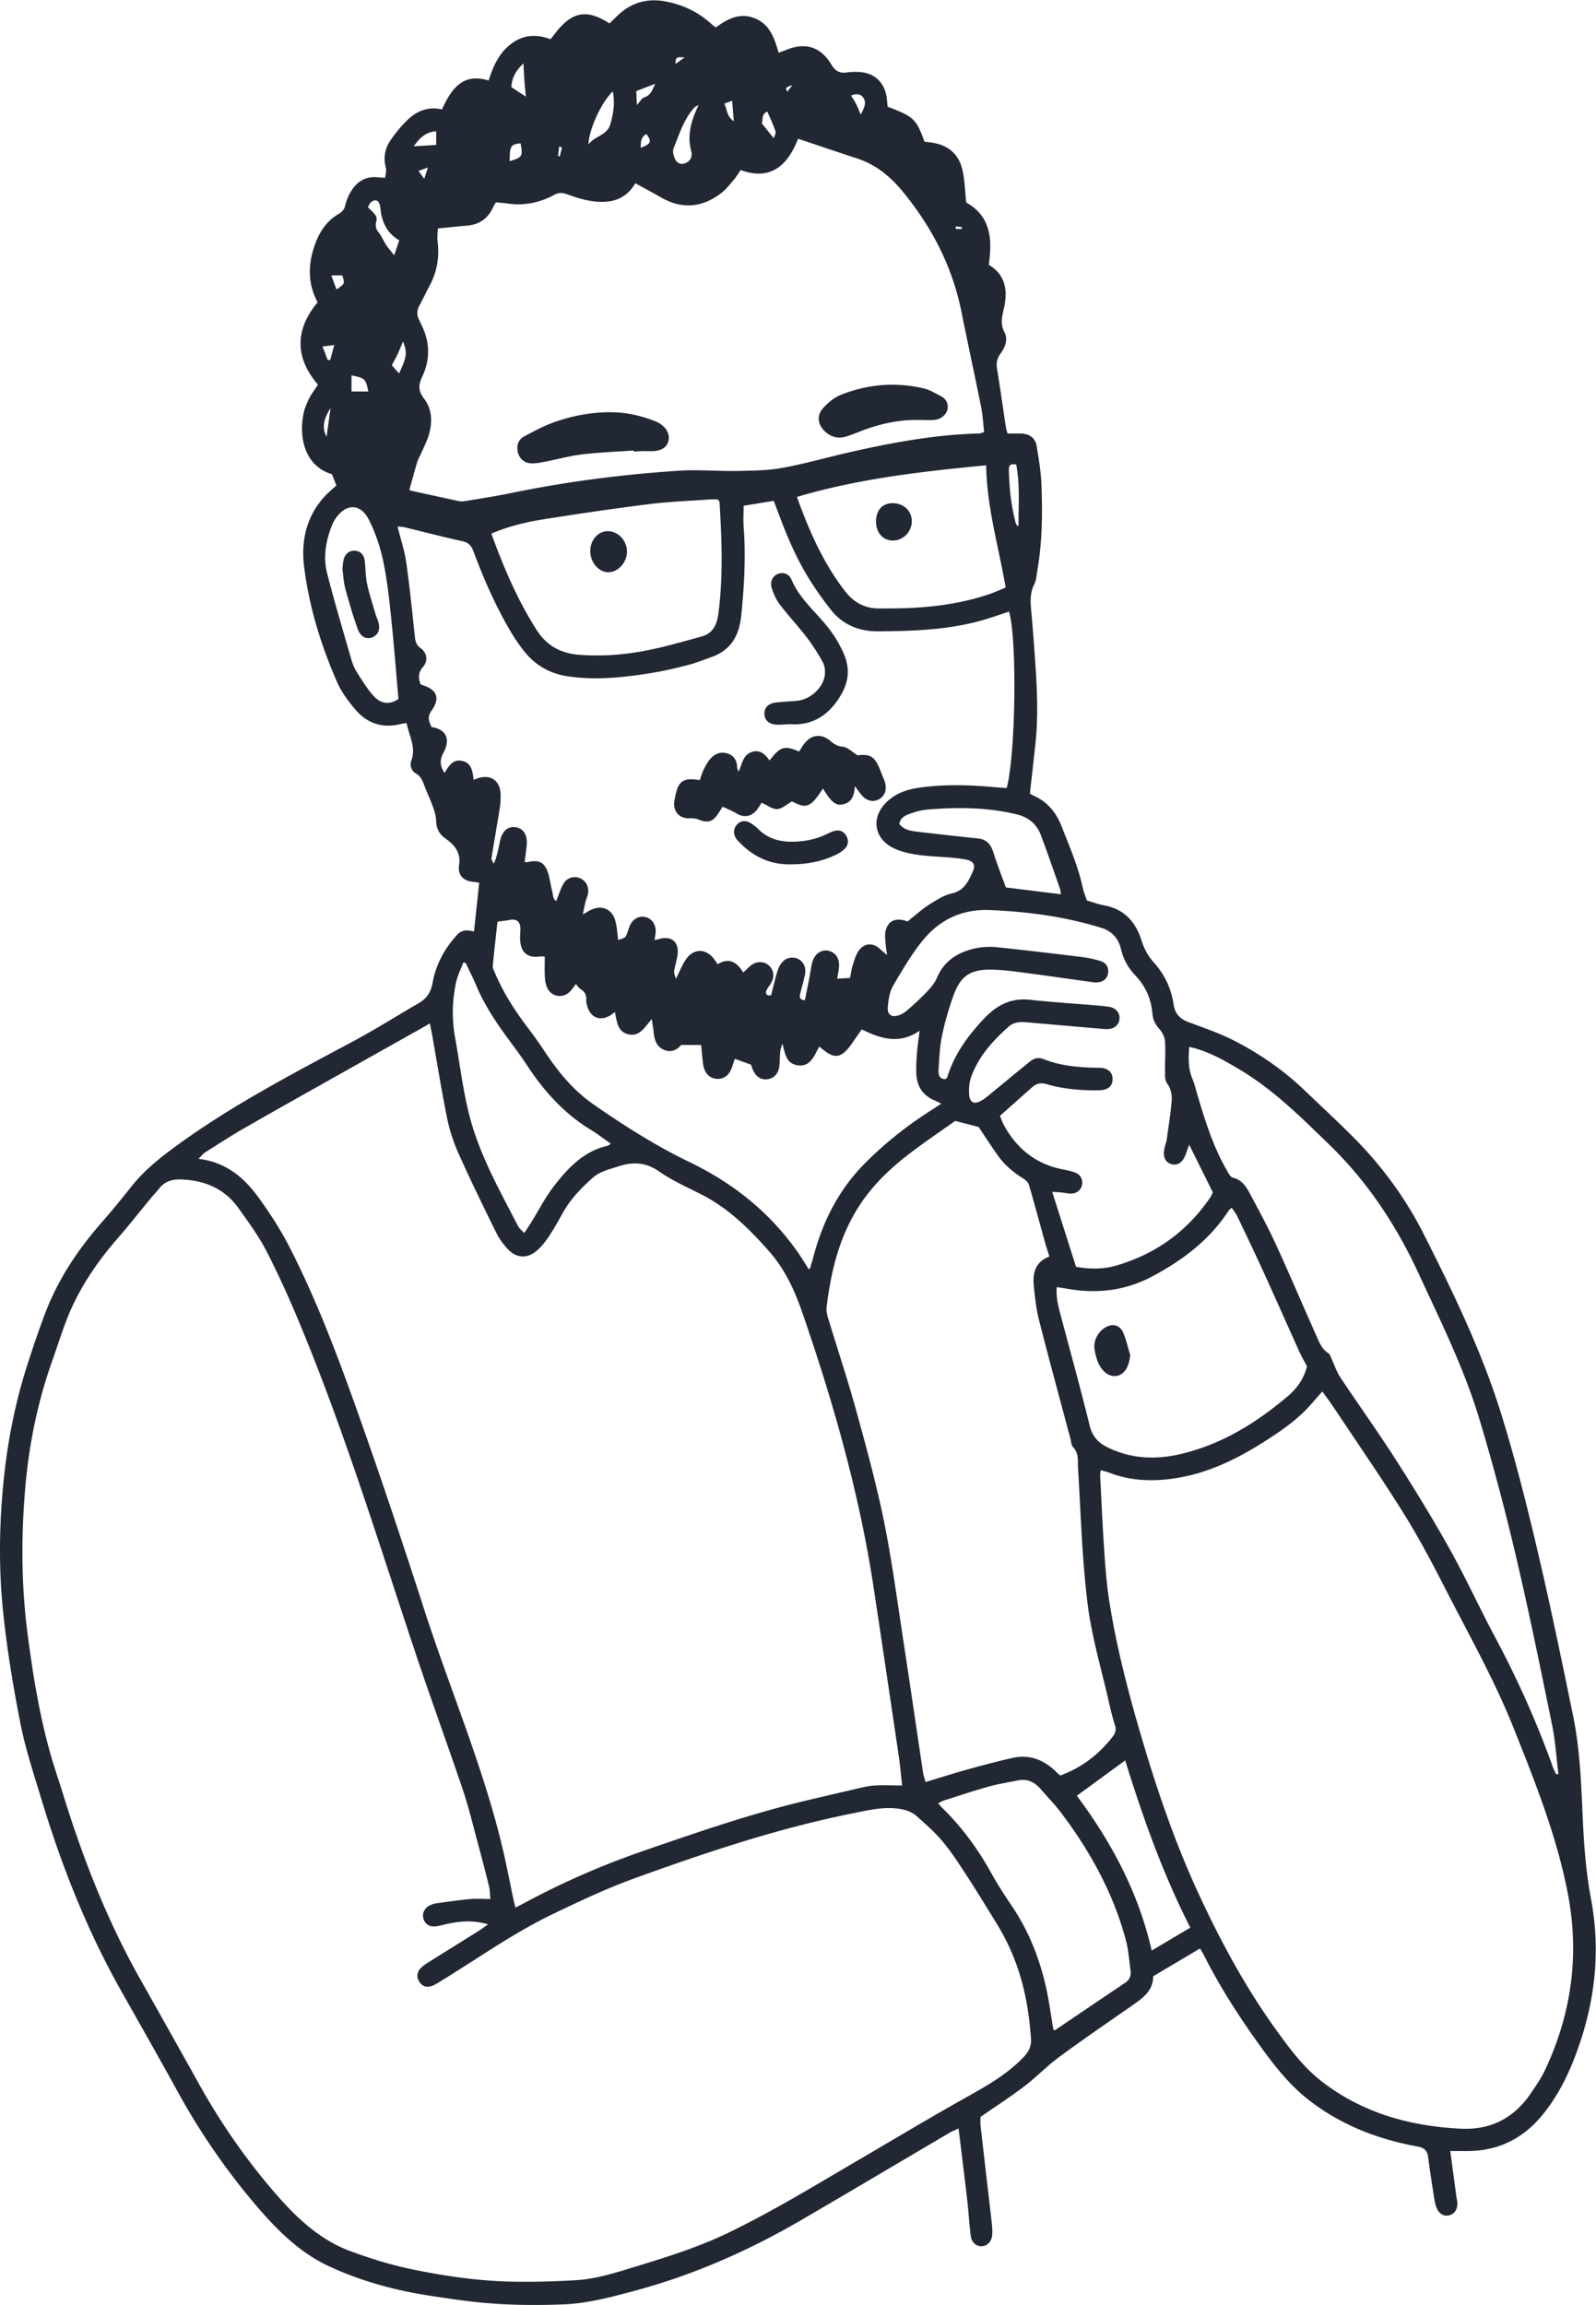 <svg width="390" height="563" viewBox="0 0 390 563" xmlns="http://www.w3.org/2000/svg"><path d="M233.555 55.309c-.008.205-.016.41-.022.616h1.48l.02-.466-1.478-.15zm-39.893-34.56c-1.78.657-1.78.657-1.274 1.654l1.274-1.653zm-28.575-5.138l2.188-1.582c-1.37-.04-2.308-.427-2.188 1.582zm-27.745 20.404l-.7-.246-.278 2.356.414.075.564-2.185zm-33.67 7.65l.893-2.756-2.3.842 1.406 1.914zm52.902-7.542c2.58-1.105 2.709-1.43 1.404-3.382-1.402.72-1.412 1.994-1.404 3.382zm20.421-10.803c.727 1.372.48 3.023 2.313 4.302l-.404-5.024-1.909.722zM80.072 87.94l.61-.001.993-3.652-2.858.345 1.255 3.309zm.703 11.755c-1.846 2.749-2.067 4.926-.971 7l.97-7zm.182-32.418l1.273 3.43c2.07-1.419 2.07-1.419 1.399-3.43h-2.672zm129.38-39.283c.804-1.623 1.47-2.793.661-4.07-.687-1.086-1.759-1.059-3.043-.59.48.784.873 1.346 1.185 1.953.353.69.634 1.421 1.196 2.707zm-54.858-5.755l.152 3.415c.747-.812 1.165-1.667 1.782-1.862 1.781-.562 2.06-2.116 2.706-3.327l-4.64 1.774zm-30.914 17.125c3.078-.926 3.235-1.184 2.641-4.349-2.388.204-2.702.722-2.64 4.35zm64.507-5.597c.132-.494.58-1.215.414-1.725-.526-1.616-1.28-3.153-1.973-4.784-1.604.688-1.005 2.19-1.365 2.869l2.924 3.64zm-87.96 1.965l5.48-.331v-3.333c-2.52.145-3.993 1.556-5.48 3.664zm-11.11 59.896c-.674-3.154-.756-3.23-4.107-3.955v3.955h4.108zm7.512-4.422c1.917-4.107 2.026-4.956.976-7.811-.483 1.134-.859 2.1-1.3 3.032-.445.94-.954 1.849-1.445 2.789l1.769 1.99zM128.493 23.6c-.144-1.602-.271-2.823-.36-4.048-.089-1.241-.14-2.486-.226-4.066-1.939 1.809-2.811 3.614-2.956 5.786l3.542 2.328zm119.823 89.875c-1.351-.289-1.825.148-1.794 1.34.113 4.347.548 8.645 1.657 12.853.08.31.308.578.468.866l.25-.25c-.072-4.828.404-9.776-.581-14.81zM89.88 50.6c2.047 1.952 2.369 2.263 2.044 3.63-.264 1.114-.007 1.783.652 2.607.703.879 1.123 1.99 1.745 2.946.49.752 1.101 1.423 2.005 2.57l1.24-3.662c-2.577-1.47-3.81-3.642-4.385-6.256-.171-.778-.163-1.602-.369-2.368-.323-1.208-1.182-1.48-2.142-.69-.316.26-.475.72-.79 1.223zm59.861-28.277c-2.828 2.7-5.86 9.355-5.944 12.98 1.578-2.211 4.63-2.134 5.413-5.169.646-2.5 1.12-4.887.531-7.811zm20.942 3.325c-.56.331-.807.41-.962.578-2.627 2.849-3.715 6.54-5.139 10.039-.207.508-.067 1.236.085 1.815.386 1.462 1.304 2.148 2.37 1.904 1.491-.342 2.29-1.572 1.875-3.09-.784-2.861-.4-5.619.564-8.338.311-.876.71-1.72 1.207-2.908zm88.571 192.784c-.107-.606-.125-1.051-.265-1.45-1.527-4.338-3.018-8.692-4.636-12.996-1.074-2.862-3.203-4.453-6.145-5.141-7.187-1.68-14.44-1.712-21.72-1.092-1.446.124-2.896.56-4.272 1.06-1.103.402-2.227.99-2.463 2.449 1.204 1.492 2.86 1.706 4.483 1.899 4.902.575 9.807 1.123 14.716 1.63 2.102.216 3.162 1.404 3.787 3.41.913 2.937 2.055 5.797 3.053 8.559l13.462 1.672zM97.367 170.726c-.589-6.644-1.087-13.2-1.776-19.736-.493-4.683-.986-9.395-1.96-13.986-.73-3.439-1.896-6.881-3.465-10.006-2.043-4.068-5.568-4.084-8.123-.398a9.1 9.1 0 00-.984 1.868c-1.451 3.722-2.13 7.627-1.138 11.51 1.823 7.135 3.936 14.194 5.982 21.268.318 1.097.81 2.183 1.422 3.14 1.233 1.926 2.438 3.918 3.958 5.591 1.889 2.078 4.042 2.143 6.084.75zm193.501 300.115c-6.775-13.327-11.65-27.068-15.912-40.862l-11.82 8.64c8.359 11.194 15.03 23.504 18.293 37.808 3.24-1.919 6.148-3.64 9.44-5.586zM113.814 235.202l-.618-.098c-.6 1.63-1.394 3.219-1.76 4.903a34.353 34.353 0 00-.221 13.491c1.154 6.38 1.904 12.87 3.528 19.121 2.493 9.596 7.374 18.19 11.876 26.91.29.563.865.97 1.496 1.653.73-1.128 1.308-1.989 1.855-2.872 1.718-2.778 3.217-5.73 5.181-8.308 3.496-4.588 7.386-8.792 13.289-10.132.231-.054.43-.255.841-.507-1.841-1.282-3.362-2.456-4.989-3.449-6.397-3.907-11.311-9.33-15.434-15.6-1.307-1.989-2.713-3.914-4.132-5.82-3.16-4.252-6.14-8.61-8.245-13.54-.831-1.942-1.775-3.835-2.667-5.752zm127.164-121.547c-15.82 1.51-31.184 3.259-46.242 7.721 3.008 8.347 6.446 16.169 11.769 23.028 2.252 2.903 5.005 4.268 8.532 4.22 2.17-.03 4.34-.003 6.508-.089 6.962-.273 13.825-1.204 20.458-3.504 1.279-.444 2.514-1.025 3.744-1.532-1.716-10.028-4.607-19.506-4.769-29.844zm16.428 382.131c.213.063.326.137.373.105 5.719-3.858 11.428-7.735 17.155-11.583 1.074-.72 1.507-1.704 1.332-2.952-.354-2.546-.522-5.151-1.183-7.613-3.073-11.4-8.669-21.492-15.659-30.804-1.583-2.109-3.435-4.005-5.165-5.998-1.495-1.725-3.31-2.538-5.578-2.067-2.374.495-4.78.857-7.111 1.51-3.68 1.03-7.306 2.247-10.949 3.405-.437.138-.835.406-1.368.675.38.432.593.709.841.951 4.812 4.697 8.778 10.055 12.067 15.977 1.544 2.778 3.268 5.462 5.052 8.09 4.179 6.152 6.859 12.96 8.46 20.222.737 3.347 1.17 6.762 1.733 10.082zM120.06 130.333c3.046 8.354 6.399 16.225 11.034 23.485 2.471 3.872 5.862 5.755 10.37 6.11 5.42.427 10.775.037 16.061-.96 4.674-.88 9.267-2.233 13.868-3.484 2.66-.723 3.76-2.667 4.132-5.467 1.217-9.148.852-18.292.295-27.447-.008-.141-.197-.271-.44-.585-.547 0-1.235-.043-1.916.006-4.931.354-9.885.526-14.787 1.136-8.435 1.049-16.848 2.302-25.25 3.613-4.444.694-8.85 1.667-13.367 3.593zm199.327 203.43c-.724-1.39-1.39-2.536-1.934-3.742-2.883-6.371-5.704-12.772-8.606-19.133-2.093-4.587-4.267-9.135-6.44-13.684-.365-.763-.913-1.434-1.419-2.217-.347.317-.574.453-.705.653-4.71 7.246-11.307 12.183-18.719 16.127-6.22 3.309-12.809 4.228-19.697 3.185-1.163-.177-2.325-.371-3.638-.581-.186 2.37.304 4.428.847 6.475 2.408 9.093 4.94 18.154 7.175 27.29.672 2.74 2.12 4.279 4.445 5.41 5.66 2.758 11.54 3.029 17.532 1.667 10.146-2.306 18.784-7.64 26.668-14.373 2.164-1.848 3.732-4.198 4.491-7.078zm-121.763-23.746c.176-.11.299-.143.319-.207.302-1.015.609-2.03.882-3.056 2.315-8.668 6.277-16.343 12.606-22.688 4.743-4.757 9.927-8.899 15.537-12.504.935-.599 1.86-1.214 3.051-1.993-.773-.368-1.22-.603-1.685-.8-2.887-1.217-4.315-3.492-4.423-6.625-.056-1.684.035-3.382.168-5.065.131-1.67.398-3.328.646-5.321-4.917 3.397-9.512 1.969-14.151-.325-.744 1.068-1.455 2.07-2.148 3.083-2.853 4.166-4.497 4.42-8.207 1.097-1.26 2.157-2.093 5.05-5.305 4.59-2.842-.406-3.085-2.965-3.703-5.269a6.825 6.825 0 00-.58 2.203c-.105 1.152-.046 2.324-.22 3.461-.266 1.737-1.379 2.824-2.87 3.009-1.55.192-2.736-.527-3.507-2.176-.253-.54-.424-1.121-.525-1.391-1.468-.53-2.653-.956-3.957-1.425-.296.866-.54 1.803-.93 2.67-.72 1.6-1.963 2.344-3.516 2.22-1.573-.125-2.545-1.07-3.051-2.516-.23-.657-.28-1.388-.362-2.091-.152-1.306-.267-2.616-.371-3.665h-4.882c-.932 1.147-2.352 1.948-4.128 1.22-1.848-.76-2.394-2.428-2.582-4.297-.096-.947-.26-1.888-.451-3.254-1.746 1.968-2.908 4.314-5.63 3.755-2.768-.567-2.876-3.124-3.392-5.464-.529.385-.855.673-1.224.884-2.437 1.387-4.712.458-5.514-2.26-.149-.506-.3-1.055-.258-1.568.101-1.214-.365-2.013-1.356-2.636-.464-.292-.792-.815-1.196-1.25-.562.722-.975 1.42-1.541 1.945-1.68 1.557-4.278 1.184-5.36-.84-.435-.818-.6-1.852-.659-2.803-.103-1.654-.029-3.319-.029-5.009-.531-.026-.786-.076-1.03-.042-3.267.445-4.894-.95-5.002-4.34-.025-.8.083-1.6.078-2.402-.012-1.77-.933-2.507-2.607-2.183-.916.179-1.848.27-2.99.43-.394 3.594-.823 7.2-1.153 10.814-.05.561.313 1.182.55 1.747 2.045 4.857 4.877 9.213 8.03 13.373 1.385 1.826 2.73 3.689 3.99 5.606 3.32 5.053 7.074 9.655 12.059 13.108 7.489 5.188 15.163 10.085 23.338 14.022 10.597 5.104 19.558 12.148 26.441 21.897.99 1.404 1.873 2.888 2.8 4.33zm92.964-30.43c-.345.968-.566 1.613-.802 2.251-.797 2.15-2.061 2.995-3.674 2.46-1.464-.485-2.014-1.905-1.528-3.986.16-.69.427-1.364.527-2.063.435-3.072.923-6.142 1.193-9.23.138-1.577-.166-3.105-1.19-4.525-.522-.725-.411-2.001-.427-3.03-.035-2.392.172-4.797-.015-7.173-.082-1.043-.695-2.205-1.402-2.996-1-1.122-1.548-2.285-1.673-3.78-.298-3.59-1.717-6.69-4.169-9.266-1.74-1.827-2.903-3.898-3.504-6.426-.601-2.525-2.094-4.346-4.74-5.17-8.863-2.767-17.94-3.957-27.164-4.365-6.645-.295-12.169 2.149-16.364 7.21-2.844 3.431-5.137 7.375-7.405 11.256-.85 1.45-1.136 3.355-1.302 5.09-.192 2.022.9 2.763 2.773 2.106a6.166 6.166 0 002.003-1.201c1.64-1.454 3.274-2.927 4.782-4.519.945-.997 1.904-2.117 2.434-3.369 1.377-3.252 3.707-5.295 6.87-6.487 2.574-.97 5.252-1.282 7.946-.997 6.902.729 13.796 1.542 20.687 2.387 1.542.19 3.088.533 4.571 1.008 1.349.43 1.938 1.604 1.76 2.908-.173 1.276-1.094 2.12-2.515 2.257-.43.042-.87.016-1.298-.044-5.587-.767-11.168-1.582-16.76-2.31-2.664-.344-5.348-.716-8.026-.744-5.157-.053-7.5 1.578-9.249 6.497-1.126 3.166-2.075 6.427-2.754 9.722-.554 2.68-.646 5.47-.826 8.217-.076 1.166.145 2.356 1.708 2.304.194-.207.373-.31.42-.46 1.745-5.665 5.085-10.212 9.094-14.422 3.139-3.294 6.586-4.987 11.128-4.494 5.435.589 10.892.93 16.34 1.388 1.037.086 2.08.162 3.102.352 1.618.303 2.549 1.497 2.416 2.957-.123 1.356-1.097 2.297-2.654 2.445-.684.064-1.384-.026-2.073-.084-5.967-.515-11.933-1.037-17.898-1.556-1.589-.138-3.154-.094-4.439 1.047-3.839 3.415-7.286 7.177-9.123 12.14-.502 1.355-.642 2.958-.543 4.418.133 1.975 1.142 2.511 2.842 1.59 1.205-.653 2.247-1.632 3.329-2.51 2.916-2.373 5.797-4.792 8.73-7.144.922-.739 2.013-1.055 3.186-.586 4.277 1.704 8.757 2.074 13.285 2.15.603.01 1.242.005 1.802.193 1.175.396 1.89 1.246 1.872 2.582-.02 1.321-.685 2.2-1.91 2.533-.659.178-1.373.208-2.062.206-4.092-.014-8.167-.342-12.106-1.502-1.455-.428-2.522-.194-3.576.741-2.616 2.32-5.226 4.643-7.855 6.978.285.727.449 1.222.671 1.689.266.558.557 1.107.879 1.634 3.15 5.17 7.581 8.47 13.439 9.692 1.103.23 2.227.424 3.281.807 1.34.487 1.981 1.644 1.808 2.89-.17 1.23-1.14 2.195-2.526 2.28-.85.051-1.714-.185-2.575-.27-.626-.06-1.257-.083-2.221-.145 2.01 6.32 3.91 12.287 5.825 18.304 3.27.583 6.603.635 9.79-.293 9.589-2.788 17.373-8.308 23.086-16.762.281-.416.426-.93.533-1.171-1.944-3.912-3.773-7.595-5.764-11.609zm.01-23.88c-.219 2.866-.256 5.396.802 7.854.521 1.213.804 2.535 1.183 3.813 1.897 6.391 3.884 12.748 7.238 18.538.376.65.831 1.593 1.395 1.72 2.132.485 3.223 2.074 4.14 3.784 2.214 4.13 4.455 8.256 6.415 12.514 3.332 7.24 6.43 14.595 9.693 21.869.783 1.746 1.398 3.661 3.178 4.759.322.198.462.729.65 1.125.742 1.585 1.28 3.309 2.233 4.745 4.491 6.768 9.242 13.359 13.619 20.203 4.563 7.138 9 14.378 13.134 21.785 3.963 7.1 7.361 14.528 11.19 21.71 5.427 10.171 10.124 20.668 14.014 31.55.215.6.543 1.161.816 1.74a50.1 50.1 0 01.515-.152c-.494-3.96-.732-7.976-1.528-11.87-2.836-13.84-5.65-27.695-8.886-41.442-2.642-11.234-5.596-22.412-8.93-33.452-3.705-12.265-9.406-23.715-14.753-35.302-5.48-11.88-12.543-22.552-21.873-31.599-6.94-6.73-13.789-13.565-22.155-18.498-3.76-2.215-7.527-4.396-12.09-5.394zm-57.192 18.084c-3.816 2.732-8.119 5.586-12.167 8.777-4.136 3.256-7.917 6.957-10.904 11.402-5.118 7.61-7.251 16.277-8.344 25.288-.104.843.086 1.776.336 2.603 2.29 7.563 4.8 15.062 6.898 22.679 2.477 8.986 4.95 18.001 6.802 27.138 1.976 9.748 3.266 19.646 4.779 29.492 1.622 10.551 3.15 21.118 4.737 31.675.111.747.371 1.468.62 2.43 3.569-1.076 6.874-2.138 10.213-3.065 3.678-1.02 7.37-2.007 11.09-2.838 4.157-.93 7.682.493 10.683 3.473.302.3.636.567.938.833 5.216-1.914 9.393-5.101 12.782-9.451.73-.938.95-1.743.568-2.904-.58-1.769-1.013-3.591-1.423-5.412-1.82-8.06-4.238-16.045-5.253-24.212-1.358-10.932-1.645-22.004-2.329-33.02-.115-1.832.252-3.685-1.223-5.215-.43-.446-.442-1.322-.625-2.007-2.586-9.7-5.233-19.381-7.708-29.109-.695-2.736-.984-5.598-1.267-8.422-.314-3.148.543-5.798 3.828-7.012-.37-1.172-.719-2.175-1.002-3.194-1.33-4.781-2.607-9.578-4.009-14.337-.19-.639-.894-1.236-1.501-1.608-2.34-1.44-4.406-3.199-6.018-5.444-1.68-2.345-3.238-4.785-4.776-7.072l-5.725-1.468zm-11.628-48.727c1.913-1.514 3.472-2.956 5.227-4.078 1.755-1.12 3.621-2.321 5.59-2.764 3.067-.69 4.092-3.042 5.163-5.446.676-1.518.053-2.477-1.64-2.808-1.188-.232-2.4-.368-3.606-.474-2.766-.247-5.554-.313-8.296-.711-1.952-.287-3.967-.73-5.745-1.567-5.114-2.413-5.727-7.879-1.452-11.65 2.118-1.868 4.667-2.733 7.355-3.131 6.133-.909 12.286-.747 18.438-.181 1.085.1 2.173.153 3.186.223 2.223-8.297 2.557-36.679.562-43.096-1.722.573-3.438 1.171-5.169 1.715-8.743 2.746-17.776 3.034-26.802 3.111-4.501.039-8.575-1.517-11.525-5.229a82.019 82.019 0 01-5.053-7.112c-3.087-4.871-5.406-10.147-7.432-15.56-.488-1.305-.988-2.605-1.509-3.975l-7.36 1.206c0 1.928-.108 3.617.018 5.288.544 7.223.126 14.405-.608 21.593-.498 4.884-2.572 8.42-7.242 10.062-1.885.662-3.746 1.427-5.671 1.925-2.941.762-5.908 1.473-8.902 1.955-6.78 1.093-13.568 1.848-20.467.846-4.578-.665-8.184-2.798-10.997-6.43a45.93 45.93 0 01-3.377-5.064c-3.516-6.058-6.327-12.471-8.773-19.048-.514-1.383-1.179-2.133-2.66-2.46-4.747-1.044-9.455-2.278-14.183-3.419-.526-.127-1.083-.122-1.71-.188.764 3.07 1.713 5.87 2.126 8.75.856 5.982 1.455 12.003 2.094 18.016.126 1.187.276 2.098 1.374 2.903 1.66 1.216 1.934 3.125.607 4.66-1.196 1.385-1.091 2.664-.613 4.136.176.1.317.215.476.265 3.62 1.137 4.434 3.182 2.217 6.303-1.057 1.486-.613 2.583.018 3.928.432.104.863.17 1.267.314 2.154.766 2.95 2.389 2.251 4.597a7.996 7.996 0 01-.624 1.467c-.895 1.61-.876 3.16.301 4.863 1.003-1.637 1.937-3.371 4.162-2.974 2.48.444 2.68 2.58 2.94 4.651.53-.196.848-.336 1.178-.432 3.15-.919 5.324.68 5.422 4.056a18.62 18.62 0 01-.233 3.459c-.643 4.03-1.375 8.043-2 12.077-.063.406.372.895.576 1.346.826-1.945 1.133-3.766 1.51-5.57.511-2.456 1.964-3.675 3.892-3.345 1.901.325 2.87 1.963 2.617 4.505-.13 1.307-.327 2.61-.504 3.99.367 0 .614.045.839-.007 2.697-.635 4.108.108 4.932 2.798.44 1.438.59 2.966 1.001 4.416.214.756.037 1.76.95 2.332.62-1.522 1.043-2.982 1.778-4.254.877-1.518 2.638-1.96 4.11-1.312 1.388.61 2.155 2.06 1.88 3.725-.116.695-.439 1.348-.61 2.035-.222.883-.387 1.783-.66 3.06.99-.558 1.499-.895 2.045-1.147 2.674-1.234 5.158-.134 5.924 2.76.395 1.49.462 3.07.68 4.626 1.818-.577 1.813-.579 2.274-1.878.237-.667.417-1.372.755-1.981.827-1.486 2.273-2.11 3.744-1.715 1.427.385 2.41 1.749 2.386 3.42-.01.686-.165 1.37-.268 2.164.38-.076.617-.102.841-.172 3.371-1.047 5.314.657 4.714 4.186-.208 1.226-.604 2.42-.78 3.647-.07.485.227 1.024.428 1.823.943-1.847 1.553-3.445 2.495-4.8 1.855-2.669 4.8-2.659 6.769-.125.31.4.582.833.942 1.352 2.863-1.77 4.785-.41 6.25 2.029.821-.748 1.413-1.412 2.12-1.901 1.42-.984 3.202-.807 4.305.322 1.142 1.17 1.24 2.798.256 4.37-.326.521-.764.992-.983 1.555-.345.883.008 1.352 1.12 1.233.224-.909.442-1.852.69-2.787.317-1.2.597-2.416 1.012-3.582a5.614 5.614 0 011.082-1.802c.975-1.094 2.593-1.348 3.831-.72 1.333.68 2.005 2.124 1.65 3.848-.32 1.565-.776 3.1-1.16 4.65-.19.762-.182 1.433 1.14 1.605.375-1.86.761-3.731 1.13-5.604.258-1.308.367-2.66.76-3.92.624-1.994 2.318-2.992 3.999-2.557 1.735.45 2.688 2.047 2.44 4.142-.1.837-.26 1.666-.42 2.664 1.224-.08 2.14-.14 3.139-.207.218-1.081.336-2.057.622-2.976.366-1.175.701-2.421 1.345-3.437 1.388-2.185 3.666-2.315 5.519-.494.326.32.696.592 1.565 1.323-.182-1.303-.314-1.952-.351-2.607-.06-1.05-.25-2.145-.041-3.145.5-2.375 2.12-3.288 4.474-2.73.331.079.655.195.923.277zM100.026 119.68c.038.013.35.16.678.233 3.728.818 7.457 1.635 11.191 2.426.5.106 1.043.168 1.54.086 3.763-.623 7.538-1.186 11.272-1.958 13.625-2.82 27.386-4.584 41.242-5.496 4.656-.306 9.356.147 14.032.06 3.721-.068 7.497-.08 11.142-.74 5.622-1.018 11.14-2.621 16.723-3.882 10.341-2.337 20.745-4.26 31.375-4.529.393-.01.781-.212 1.265-.352-.251-2.147-.355-4.201-.753-6.193-1.554-7.75-3.246-15.472-4.806-23.222-2.225-11.077-7.267-20.699-14.3-29.283-2.998-3.66-6.545-6.604-11.087-8.093-4.769-1.562-9.52-3.175-14.517-4.846-2.63 6.73-6.863 10.271-14.04 7.641-.628.902-1.073 1.667-1.636 2.326-.969 1.132-1.883 2.374-3.044 3.262-4.593 3.518-9.479 4.093-14.61 1.189-2.098-1.188-4.22-2.335-6.444-3.562-2.452 4.195-6.15 4.887-10.117 4.44-2.2-.247-4.38-.956-6.485-1.706-1.15-.41-2.022-.53-3.153.083-3.618 1.96-7.48 2.76-11.578 2.13-.92-.14-1.855-.182-2.737-.265-.3.501-.512.784-.65 1.1-1.258 2.879-3.442 4.353-6.484 4.598-2.236.18-4.467.424-7.052.674-.028 1.004-.197 2.134-.063 3.224.47 3.843-.15 7.437-1.984 10.826-.842 1.556-1.587 3.166-2.432 4.72-.647 1.188-.731 2.344-.095 3.55.165.312.273.655.436.969 2.24 4.313 2.357 8.684.255 13.067-.89 1.855-.884 3.398.46 5.14 2.036 2.639 2.145 5.779 1.225 8.9-.474 1.605-1.27 3.11-1.935 4.654-.28.649-.678 1.255-.88 1.925-.677 2.258-1.29 4.536-1.954 6.904zm168.96 239.411c-.073.533-.177.875-.16 1.21.319 6.135.584 12.273 1.002 18.4.277 4.084.58 8.182 1.21 12.217 1.913 12.238 5.122 24.175 8.67 35.99 3.655 12.157 7.846 24.124 13.192 35.658 5.347 11.535 11.333 22.652 18.721 32.933 3.395 4.725 6.832 9.431 11.501 13.01 10.043 7.7 21.56 10.818 33.835 11.43 7.2.361 13.024-2.535 17.156-8.704 1.177-1.756 2.422-3.505 3.326-5.41 6.6-13.891 8.61-28.376 5.618-43.635-2.74-13.98-7.98-27.059-13.2-40.145-4.639-11.633-10.786-22.518-16.478-33.622-3.228-6.297-6.523-12.59-10.257-18.576-5.467-8.769-11.349-17.267-17.07-25.87-.92-1.383-1.923-2.71-2.916-4.103-1.763 1.935-3.293 3.867-5.08 5.512-1.865 1.716-3.895 3.28-5.994 4.694-7.438 5.008-15.178 9.338-24.12 10.866-5.746.981-11.4.877-16.923-1.25-.623-.238-1.28-.384-2.032-.605zm-48.536 77.02c-.307-2.686-.514-5.072-.863-7.437-2.015-13.635-4.039-27.27-6.106-40.898-3.496-23.039-9.867-45.302-17.446-67.222-1.854-5.357-4.195-10.49-8.02-14.827-4.81-5.453-9.876-10.5-16.363-13.84-3.565-1.836-7.29-3.458-10.567-5.741-3.294-2.296-6.454-2.42-10.008-1.246-2.228.737-4.526 1.214-6.362 2.878-2.611 2.37-5.086 4.847-6.881 7.957-1.238 2.143-2.407 4.338-3.788 6.383-.922 1.364-2.005 2.72-3.294 3.692-2.207 1.658-4.696 1.375-6.601-.65-1.13-1.197-2.16-2.59-2.89-4.073-3.133-6.35-6.238-12.718-9.142-19.181-1.226-2.728-2.216-5.644-2.817-8.58-1.39-6.788-2.475-13.64-3.689-20.464-.16-.903-.353-1.798-.569-2.886-.932.535-1.53.883-2.132 1.222-6.618 3.72-13.24 7.428-19.855 11.154-7.83 4.408-15.674 8.79-23.468 13.263-3.252 1.866-6.398 3.93-9.57 5.936-.45.284-.783.763-1.516 1.502 6.675.791 11.124 4.55 14.668 9.436 2.734 3.769 5.308 7.725 7.444 11.872 6.903 13.406 12.17 27.558 17.211 41.77 5.546 15.63 10.786 31.38 15.89 47.17 6.38 19.743 14.635 38.84 19.332 59.157.859 3.715 1.57 7.467 2.357 11.198.15.715.333 1.42.537 2.283.949-.485 1.572-.789 2.182-1.118 9.464-5.103 19.277-9.357 29.412-12.848 13.319-4.586 26.632-9.187 40.353-12.391 3.295-.771 6.584-1.559 9.885-2.31 1.842-.418 3.687-.953 5.557-1.115 2.229-.195 4.487-.046 7.119-.046zm-100.611 27.727c-.125-1.15-.123-2.217-.37-3.218-.89-3.62-1.837-7.227-2.813-10.824-1.137-4.192-2.142-8.436-3.528-12.542-3.749-11.097-7.78-22.095-11.497-33.205-7.995-23.902-15.448-47.996-24.644-71.467-3.596-9.177-7.373-18.262-11.877-26.997-1.894-3.671-4.378-7.042-6.775-10.415-3.414-4.806-8.244-6.841-13.937-7.082-2.225-.094-4.11.4-5.545 2.256-.592.765-1.28 1.452-1.898 2.199-2.691 3.256-5.3 6.587-8.073 9.768-5.306 6.086-9.802 12.694-12.712 20.336-1.23 3.23-2.266 6.534-3.424 9.79-3.59 10.1-5.692 20.542-6.597 31.22-.995 11.74-.948 23.492.562 35.189 1.299 10.06 2.909 20.074 5.693 29.838.9 3.159 1.994 6.259 2.96 9.397 4.82 15.657 10.744 30.83 18.76 45.087 4.768 8.482 9.563 16.948 14.28 25.46 5.382 9.712 11.654 18.786 18.883 27.118 5.16 5.947 10.88 11.368 18.363 14.114 4.806 1.763 9.735 3.317 14.73 4.359 8.073 1.682 16.253 2.894 24.512 3.072 5.28.114 10.578-.036 15.853-.345 4.874-.286 9.54-1.79 14.2-3.21 7.815-2.382 15.6-4.789 23.023-8.372 10.932-5.28 21.281-11.619 31.756-17.741 8.82-5.156 17.583-10.417 26.493-15.402 4.96-2.774 9.842-5.538 13.865-9.716 1.273-1.32 1.976-2.674 1.854-4.468a93.016 93.016 0 00-.488-5.045c-1.01-8.238-3.48-15.96-7.813-23.007-2.407-3.914-4.798-7.84-7.3-11.689-1.874-2.884-3.746-5.8-5.929-8.432-1.897-2.287-4.161-4.272-6.386-6.243-1.476-1.307-3.33-1.766-5.302-1.93-3.426-.287-6.668.492-9.998 1.153-18.373 3.641-36.096 9.58-53.682 15.945-6.771 2.45-13.338 5.554-19.853 8.678-9.612 4.607-18.331 10.836-27.419 16.396-.812.496-1.638 1.053-2.531 1.305-1.194.339-2.24-.148-2.872-1.287-.641-1.16-.407-2.26.471-3.173.482-.499 1.07-.91 1.659-1.28 4.069-2.557 8.154-5.087 12.226-7.639.776-.488 1.517-1.035 2.568-1.756-3.813-1.122-7.132-.773-10.45-.012-.846.194-1.692.45-2.55.515-1.422.108-2.468-.65-2.807-1.867-.374-1.344.198-2.584 1.57-3.275.461-.232.972-.418 1.478-.488 2.74-.38 5.48-.783 8.231-1.042 1.54-.144 3.102-.026 5.08-.026zm-4.019-236.282l1.278-11.94c-.643-.097-1.116-.185-1.593-.237-2.378-.256-3.703-1.716-3.32-4.102.487-3.038-1.17-4.935-3.222-6.379-1.641-1.153-2.317-2.445-2.384-4.384-.038-1.111-.357-2.245-.73-3.301-.589-1.672-1.356-3.275-1.997-4.929-.51-1.317-.886-2.619-2.276-3.407-1.057-.6-1.492-1.948-1.077-3.064 1.222-3.29-.51-6.05-1.15-9.21-.613.105-1.1.159-1.573.274-4.284 1.041-7.985-.148-10.843-3.467-1.765-2.048-3.468-4.318-4.553-6.787-3.97-9.04-6.872-18.497-8.082-28.329-.768-6.235.606-12.256 5.063-17.072.83-.896 1.78-1.675 2.833-2.653l-1.094-2.757c-6.38-1.862-8.19-8.585-6.925-14.806.262-1.287.805-2.543 1.391-3.722.545-1.096 1.32-2.07 2.139-3.317-5.606-6.549-5.738-13.322-.093-20.124-2.543-4.753-2.346-9.606-.518-14.468 1.119-2.976 2.866-5.505 5.64-7.11.895-.517 1.43-1.137 1.664-2.202.225-1.026.644-2.044 1.157-2.96 1.454-2.597 3.579-4.07 6.623-3.805.514.044 1.029.075 1.924.139.085-.832.4-1.684.204-2.387-.702-2.52-.242-4.84 1.172-6.863 1.301-1.863 2.765-3.67 4.43-5.188 2.216-2.022 4.897-3.022 8.086-2.264 2.25-4.904 4.996-9.054 11.415-7.062 1.078-3.505 2.546-6.7 5.447-8.923 2.964-2.27 6.215-2.493 9.656-1.166.513-.642.946-1.182 1.376-1.725 3.988-5.046 7.564-5.686 13.04-2.143.56-.54 1.178-1.122 1.78-1.719 3.3-3.266 7.244-4.48 11.719-3.68 4.358.78 8.27 2.615 11.581 5.693.248.23.54.412.919.697 2.916-2.183 6.013-3.718 9.666-2.178 3.521 1.485 4.652 4.804 5.675 8.353.73-.273 1.355-.493 1.97-.74 4.632-1.865 8.333-.682 10.95 3.673.89 1.482 1.956 2.125 3.631 1.896a16.55 16.55 0 013.115-.127c3.807.203 6.28 2.586 6.766 6.455.088.69.136 1.386.197 2.029 6.387 2.406 6.967 2.952 9.012 8.534.58.076 1.25.15 1.913.253 3.935.607 6.56 2.846 7.404 6.842.527 2.5.593 5.101.876 7.76 5.965 3.322 6.453 8.943 5.507 15.216 4.23 2.518 4.684 6.454 3.662 10.86-.445 1.915-.85 3.66.19 5.642.928 1.768.14 3.693-1.006 5.24-.86 1.162-1.047 2.302-.81 3.725.78 4.736 1.438 9.493 2.157 14.24.064.425.218.836.4 1.515 1.138 0 2.25-.034 3.36.007 1.955.073 3.417.998 3.753 3.03.517 3.145 1.054 6.317 1.175 9.495.261 6.854.208 13.716-.941 20.511-.223 1.313-.285 2.741-.857 3.888-1.197 2.4-.84 4.81-.619 7.286.379 4.249.7 8.503.978 12.76.406 6.223.64 12.45-.021 18.673-.432 4.055-.902 8.106-1.367 12.267.24.146.516.359.82.492 3.385 1.478 5.56 4.038 6.931 7.538 1.943 4.955 4.064 9.832 5.193 15.081.222 1.034.654 2.02.99 3.029 1.453.416 2.847.939 4.286 1.205 4.815.89 7.651 4.036 9.063 8.568.656 2.111 1.633 3.84 3.074 5.448 2.584 2.884 4.204 6.325 4.77 10.209.338 2.313 1.61 3.519 3.676 4.29 3.822 1.426 7.716 2.754 11.335 4.622 6.137 3.17 11.829 7.104 16.884 11.935 4.002 3.824 8.066 7.58 11.974 11.5 6.933 6.96 12.75 14.824 17.22 23.668 7.193 14.232 14.175 28.6 18.936 43.903 3.373 10.837 6.17 21.883 8.774 32.948 3.197 13.576 6.022 27.247 8.826 40.917 1.705 8.301 1.978 16.785 2.362 25.233.299 6.586.814 13.11 2.032 19.614 2.522 13.492.715 26.568-4.306 39.248-1.876 4.739-4.222 9.143-7.413 13.105-4.853 6.022-11.019 9.043-18.618 9.033-1.28-.002-2.559 0-4.087 0 .533 3.951 1.015 7.552 1.503 11.151.07.53.218 1.052.234 1.58.04 1.573-.755 2.698-2.055 2.987-1.273.282-2.476-.41-3.044-1.9-.312-.82-.474-1.711-.61-2.586-.506-3.251-1.025-6.5-1.431-9.764-.217-1.727-1.119-2.308-2.706-2.598-9.515-1.743-18.37-5.127-26.2-11.128-5.38-4.122-9.374-9.495-13.256-14.963-4.654-6.551-8.964-13.343-12.6-20.56-.237-.466-.518-.91-.974-1.708-3.785 2.25-7.498 4.453-11.449 6.8-.017 3.67-2.726 5.472-5.426 7.342-5.891 4.088-11.805 8.146-17.583 12.402-2.95 2.173-5.524 4.879-8.442 7.1-3.4 2.586-6.994 4.907-10.74 7.507 0 .532-.084 1.412.014 2.267.882 7.781 1.805 15.556 2.691 23.335.121 1.06.221 2.14.143 3.197-.123 1.676-1.242 2.782-2.624 2.794-1.286.01-2.395-.88-2.611-2.498-.379-2.818-.508-5.672-.834-8.498-.671-5.828-1.403-11.649-2.147-17.761-.826.374-1.454.593-2.018.925-12.044 7.084-24.054 14.224-36.121 21.264-13.028 7.6-26.684 13.632-41.236 17.507-5.642 1.502-11.264 3.028-17.099 3.259-7.98.316-15.963.168-23.905-.85a316.56 316.56 0 01-9.79-1.423c-8.177-1.308-16.127-3.541-23.66-7.028-6.927-3.207-12.384-8.53-17.34-14.289-7.486-8.698-14.011-18.125-19.582-28.248-4.522-8.216-9.148-16.371-13.765-24.53-8.405-14.86-14.657-30.664-19.608-47.032-1.85-6.112-3.886-12.21-5.117-18.466-1.8-9.149-3.337-18.39-4.276-27.667-1.03-10.185-.909-20.447.064-30.676.939-9.872 2.79-19.545 5.8-28.97 1.348-4.225 2.77-8.43 4.328-12.58 3.155-8.41 8.006-15.737 13.856-22.417 2.491-2.844 4.9-5.768 7.244-8.74 3.084-3.914 6.836-6.942 10.823-9.866 13.68-10.034 28.615-17.767 43.452-25.717 5.456-2.924 10.71-6.24 16.07-9.353 1.928-1.12 2.941-2.64 3.363-4.999.796-4.45 2.932-8.322 5.977-11.655 1.102-1.205 2.366-1.301 4.122-.789zm39.009-117.523c-4.226.305-8.47.455-12.672.967-3.163.384-6.267 1.262-9.408 1.857-1.087.206-2.23.405-3.31.278-1.611-.19-2.679-1.41-2.949-2.952-.278-1.59.267-2.874 1.63-3.6 2.222-1.182 4.454-2.401 6.8-3.274 4.669-1.736 9.553-2.655 14.51-2.618 3.723.027 7.387.872 10.886 2.281.4.161.782.388 1.138.635 1.54 1.072 2.242 2.595 1.896 4.057-.354 1.496-1.555 2.369-3.572 2.514-.861.062-1.731-.012-2.597.004-.778.015-1.556.068-2.334.104l-.018-.253m69.677-7.456c-5.009-.092-9.803 1.01-14.456 2.85-1.133.447-2.269.896-3.434 1.228-1.792.51-3.433.126-4.86-1.13-1.921-1.692-2.308-3.955-.603-5.864 1.192-1.335 2.726-2.59 4.352-3.233 6.623-2.623 13.477-3.187 20.42-1.505 1.317.32 2.53 1.11 3.773 1.723 1.284.632 2.079 1.62 1.86 3.172-.187 1.346-1.59 2.61-3.156 2.737-1.29.105-2.596.022-3.896.022M208.9 192.017c-.14 2.52-.916 4.015-2.924 4.45-1.737.377-2.856-.539-4.88-3.877-3.004 4.64-4.013 5.04-7.555 3.15-1.263.703-2.41 1.805-3.615 1.878-1.162.07-2.385-.92-3.82-1.55-.244.37-.657 1.122-1.184 1.778-1.328 1.653-3.15 1.904-4.87.876-1.069-.64-2.24-1.098-3.465-1.684-.444.686-.718 1.105-.987 1.528-1.42 2.227-2.616 2.554-5.035 1.562-.66-.27-1.46-.264-2.192-.252-2.276.038-3.77-1.49-3.64-3.826.024-.44.145-.876.227-1.312.748-3.985 2.007-4.882 6.028-4.18.322-.876.578-1.817 1.006-2.667.47-.936.99-1.895 1.685-2.655 1.068-1.167 2.477-1.684 4.032-1.21 1.596.486 2.382 1.675 2.414 3.394.005.226.138.451.345 1.09.887-1.921 1.068-3.97 3.01-4.748 2.145-.858 3.427.413 4.57 1.992 2.616-3.42 3.616-3.725 7.235-2.187.342-.542.677-1.13 1.066-1.678 1.735-2.445 4.26-2.86 6.527-.933.957.814 1.806 1.33 3.14 1.453 1.088.1 2.09 1.181 3.538 2.082 3.199-.387 4.251.267 5.674 3.965.318.827.687 1.634.968 2.474.592 1.77.106 3.333-1.259 4.2-1.438.915-3.144.565-4.41-.938-.472-.56-.884-1.175-1.63-2.175m-15.828-15.143c-1.364.068-2.143.14-2.922.138-2.068-.006-3.248-.914-3.35-2.53-.104-1.651.958-2.714 3.003-2.919 1.638-.164 3.284-.248 4.925-.387 3.086-.26 6.244-2.95 6.785-6.03.187-1.065.07-2.406-.424-3.33a45.355 45.355 0 00-3.992-6.187c-2.084-2.722-4.443-5.222-6.522-7.948-.887-1.163-1.522-2.6-1.983-4.012-.517-1.585.256-3.033 1.55-3.515 1.25-.466 2.65-.032 3.265 1.418 1.747 4.12 4.953 7.042 7.764 10.28 2.098 2.417 3.836 5.034 5.089 8.002 1.372 3.251 1.179 6.368-.521 9.46-2.924 5.315-7.234 8.004-12.667 7.56m.536 34.234c-4.897.21-9.271-1.582-12.887-5.34-.244-.252-.512-.488-.716-.77-.823-1.146-.83-2.476-.044-3.452.8-.993 2.063-1.285 3.288-.604a9.498 9.498 0 012.073 1.59c2.411 2.423 5.421 3.134 8.616 3.056 2.783-.066 5.52-.6 8.074-1.848.625-.305 1.261-.62 1.927-.79 1.228-.316 2.245.115 2.883 1.244.652 1.152.44 2.307-.457 3.17-.677.654-1.536 1.166-2.393 1.559-3.21 1.474-6.6 2.157-10.364 2.185m82.57 119.86c-.272 2.854-1.375 4.725-3.24 5.092-1.727.338-3.544-.86-4.56-3.193-.45-1.035-.747-2.173-.917-3.297-.369-2.44 1.308-5.043 3.586-5.758 1.343-.42 2.715.076 3.404 1.664.758 1.747 1.168 3.654 1.728 5.492M153.206 134.761c-.005 2.582-2.133 4.963-4.48 5.011-2.393.05-4.532-2.449-4.488-5.242.041-2.658 1.938-4.795 4.256-4.795 2.55 0 4.718 2.311 4.712 5.026m65.012-11.855c2.628.036 4.574 1.893 4.588 4.38.015 2.57-2.087 4.737-4.605 4.746-2.454.01-4.181-1.982-4.13-4.76.052-2.748 1.622-4.4 4.147-4.366m-134.55 16.04c.11-.789.12-1.7.384-2.528.426-1.334 1.573-2.026 2.811-1.895 1.264.134 2.094.991 2.271 2.505.218 1.853.174 3.756.565 5.565.561 2.593 1.408 5.122 2.148 7.674.123.424.348.816.488 1.236.668 2.008.236 3.443-1.221 4.111-1.447.664-2.955.064-3.678-1.925-1.177-3.237-2.146-6.56-3.053-9.89-.416-1.529-.478-3.159-.716-4.853" fill="#212733" fill-rule="evenodd"/></svg>
